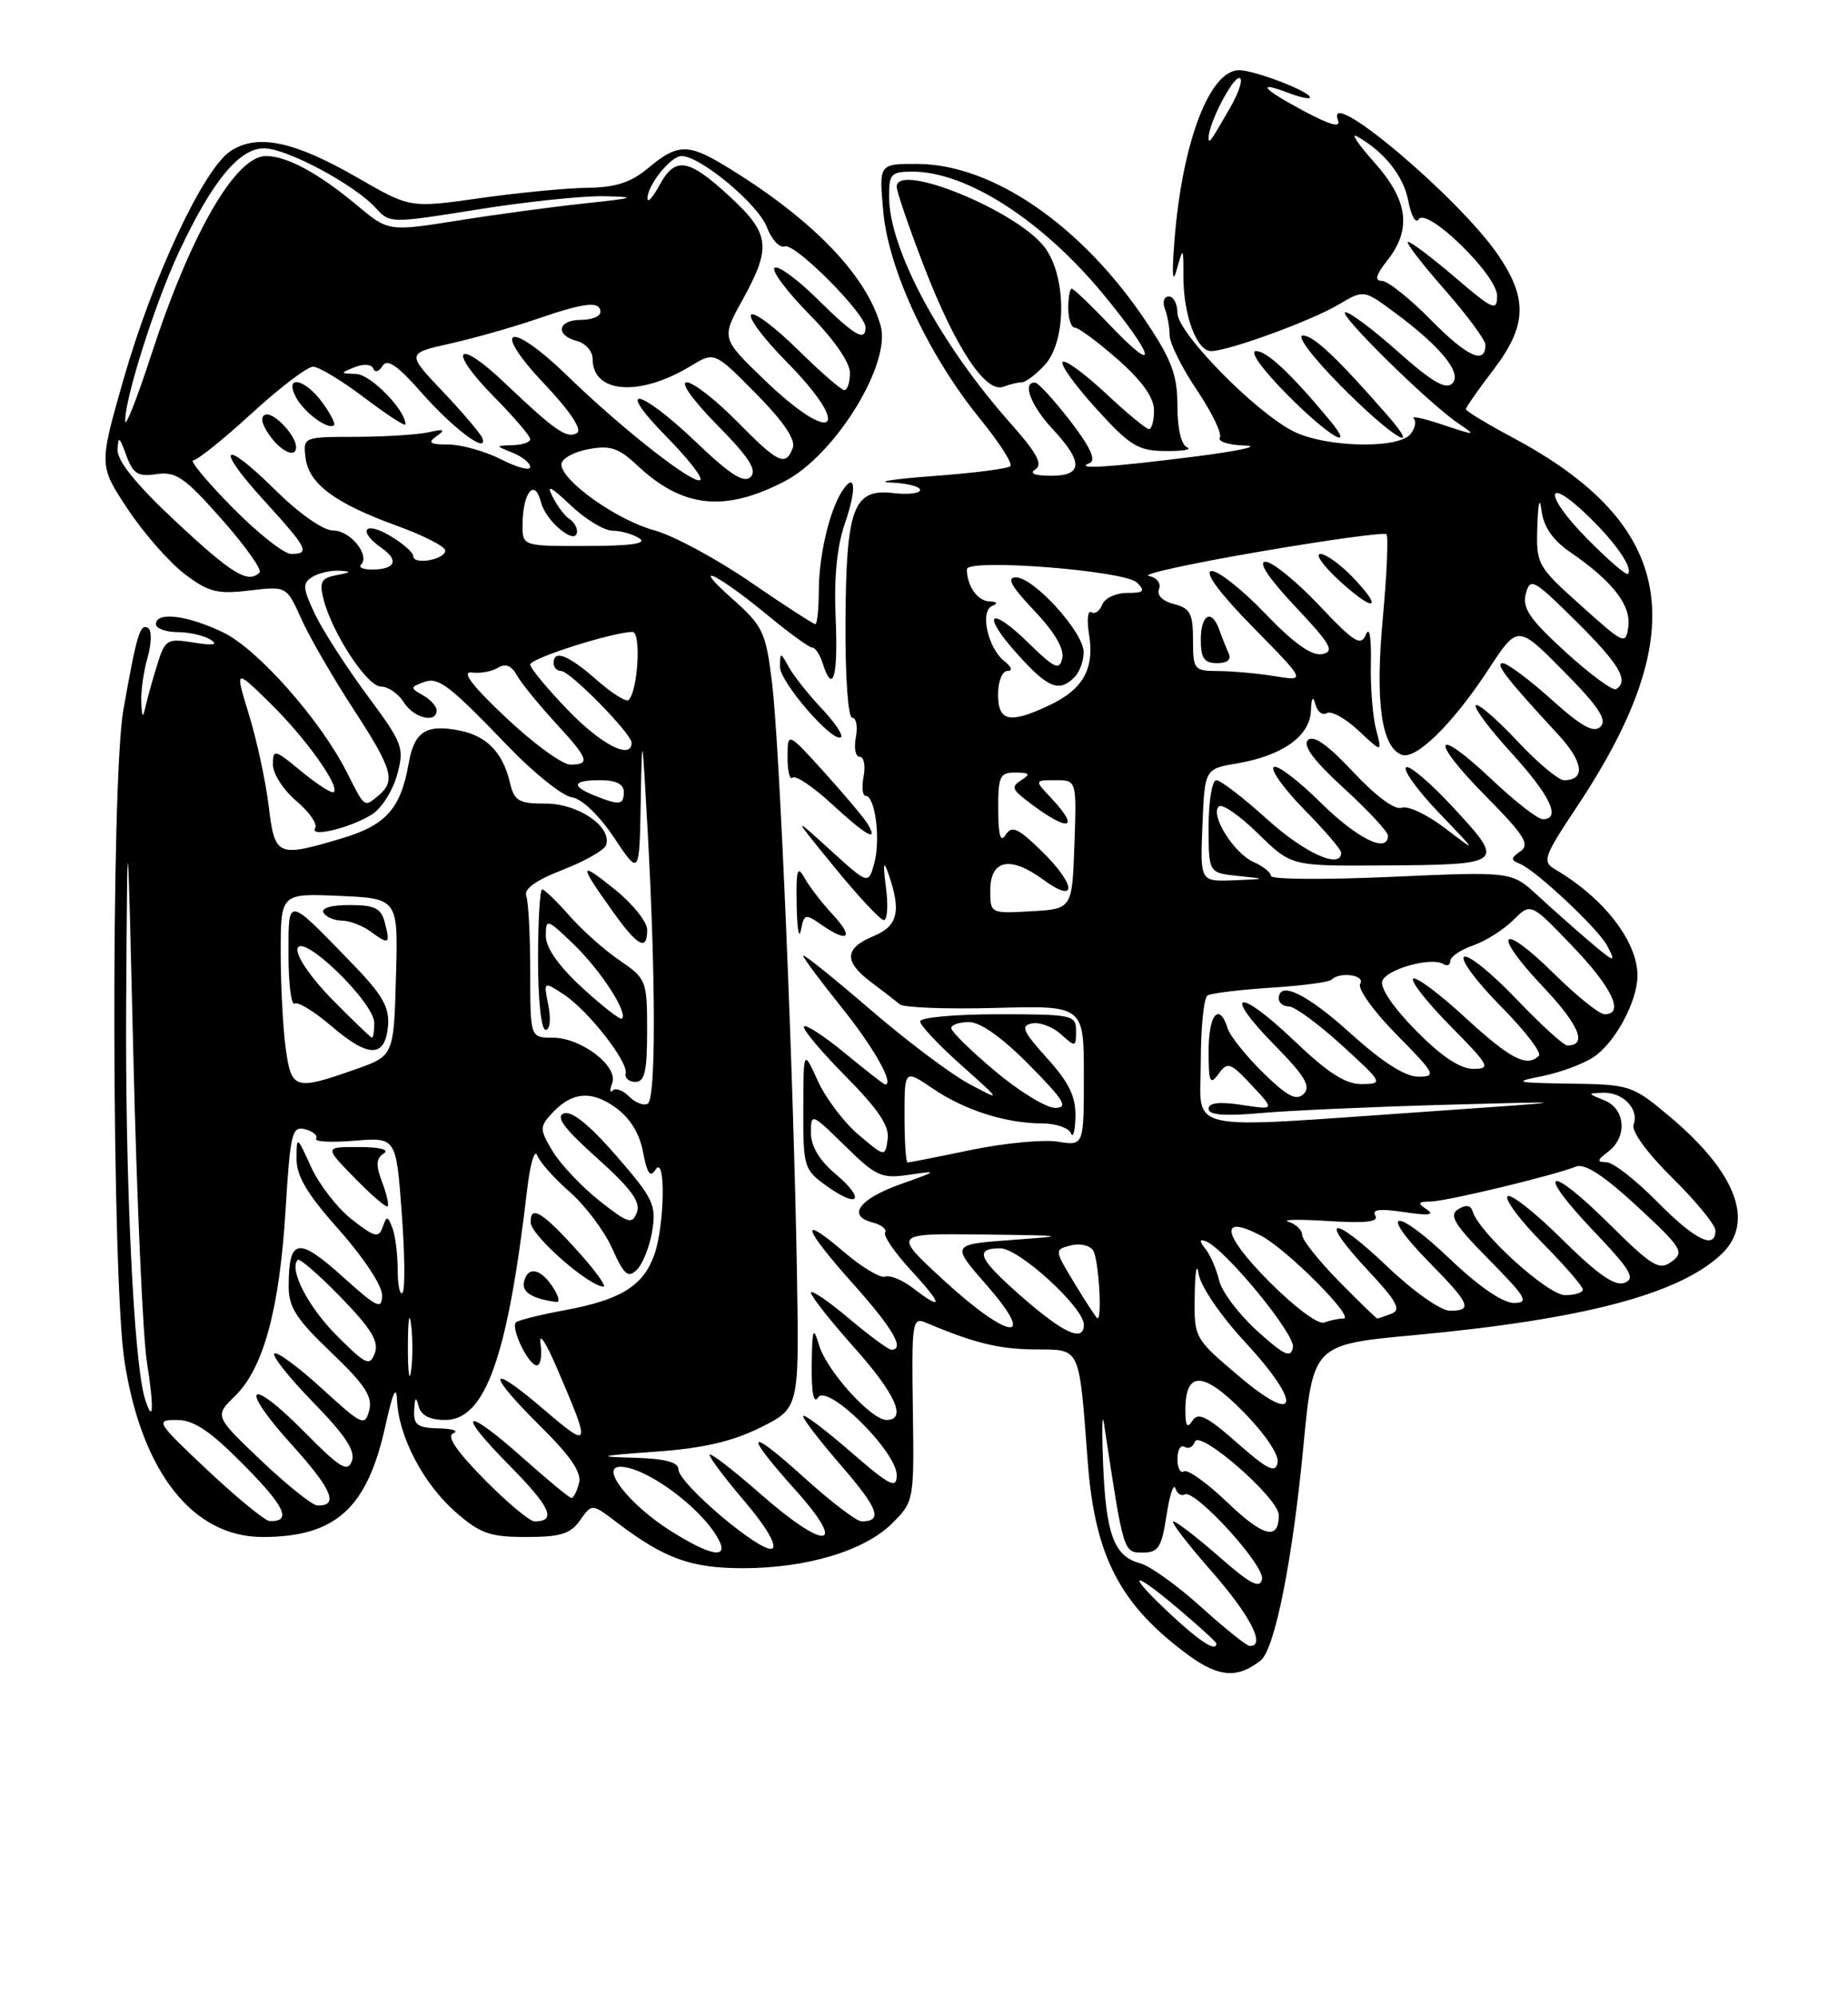 <?xml version="1.0" encoding="UTF-8" standalone="no"?>
<!DOCTYPE svg PUBLIC "-//W3C//DTD SVG 1.1//EN" "http://www.w3.org/Graphics/SVG/1.1/DTD/svg11.dtd" >
<svg xmlns="http://www.w3.org/2000/svg" xmlns:xlink="http://www.w3.org/1999/xlink" version="1.1" viewBox="0 0 237 256">
 <g >
 <path fill="currentColor"
d=" M 161.69 212.81 C 163.49 211.37 165.77 199.96 167.15 185.42 C 168.40 172.33 168.40 172.33 181.45 171.12 C 203.11 169.10 215.29 165.89 220.74 160.78 C 225.11 156.67 222.71 150.29 214.06 143.05 C 209.35 139.10 209.02 139.00 201.36 138.89 C 194.35 138.79 193.95 138.69 197.69 137.95 C 199.99 137.50 202.99 136.40 204.35 135.50 C 207.11 133.70 210.00 128.34 210.00 125.05 C 210.00 120.66 205.69 115.09 199.44 111.43 C 197.75 110.43 197.96 109.83 202.27 103.35 C 217.29 80.76 214.91 67.22 193.95 56.06 C 190.68 54.31 188.00 52.69 188.00 52.45 C 188.00 52.21 189.57 49.95 191.50 47.43 C 195.84 41.75 195.97 38.28 192.07 32.60 C 186.98 25.21 169.83 10.79 171.59 15.39 C 171.99 16.42 170.66 16.07 167.15 14.20 C 161.84 11.36 160.97 10.28 165.36 11.95 C 166.81 12.50 168.00 12.74 168.00 12.49 C 168.00 11.72 160.89 9.00 158.90 9.00 C 155.12 9.00 151.61 18.26 150.62 30.82 C 150.27 35.29 150.37 36.51 150.93 34.50 C 151.74 31.60 151.77 31.63 151.77 35.50 C 151.77 40.42 153.48 45.00 155.32 45.00 C 157.52 45.00 168.08 41.15 171.63 39.06 C 174.89 37.13 174.89 37.13 178.69 39.93 C 184.72 44.36 187.57 47.83 186.25 49.15 C 185.42 49.98 183.63 48.94 179.36 45.14 C 176.19 42.31 173.13 40.01 172.55 40.02 C 171.37 40.04 183.15 51.64 187.00 54.25 C 189.39 55.86 189.31 55.87 185.06 54.45 C 182.62 53.63 180.93 53.26 181.30 53.64 C 181.68 54.01 181.48 54.92 180.87 55.66 C 179.28 57.57 170.02 57.35 165.92 55.31 C 161.03 52.87 151.00 42.66 151.00 40.12 C 151.00 38.95 150.50 38.00 149.89 38.00 C 149.28 38.00 149.06 38.71 149.39 39.58 C 149.73 40.45 150.00 41.98 150.00 42.98 C 150.00 43.98 151.57 47.14 153.50 50.00 C 155.42 52.86 156.75 55.60 156.44 56.10 C 156.13 56.59 157.60 57.05 159.69 57.11 C 161.79 57.17 158.78 57.82 153.00 58.55 C 142.01 59.93 137.64 60.19 139.76 59.34 C 140.61 58.99 139.80 57.26 137.26 53.96 C 135.19 51.28 133.16 49.07 132.75 49.04 C 131.04 48.95 132.20 52.00 135.00 55.00 C 138.96 59.24 138.88 61.00 134.75 60.98 C 132.66 60.97 131.96 60.68 132.80 60.15 C 133.76 59.53 132.98 58.07 129.73 54.41 C 120.60 44.15 114.07 32.02 114.02 25.25 C 114.00 22.29 114.27 22.00 117.03 22.00 C 123.97 22.00 133.69 28.25 141.54 37.77 C 148.14 45.78 148.71 48.34 142.42 41.75 C 139.93 39.14 137.69 37.00 137.45 37.00 C 137.20 37.00 137.00 38.12 137.00 39.50 C 137.00 40.88 137.39 42.00 137.86 42.00 C 138.33 42.00 140.81 43.84 143.36 46.08 C 146.47 48.82 148.00 50.97 148.00 52.58 C 148.00 53.91 147.71 55.00 147.35 55.00 C 147.00 55.00 144.49 52.93 141.79 50.40 C 139.08 47.87 136.60 46.06 136.28 46.39 C 135.95 46.72 137.89 49.41 140.59 52.38 C 144.95 57.18 145.95 57.79 149.50 57.81 C 151.70 57.83 152.94 57.62 152.25 57.34 C 151.49 57.03 151.00 54.94 151.00 52.03 C 151.00 48.10 150.28 46.15 147.02 41.27 C 138.78 28.93 127.31 21.03 117.61 21.01 C 112.72 21.00 112.72 21.00 113.28 27.14 C 113.95 34.58 119.10 45.59 125.67 53.66 C 128.14 56.69 129.90 59.43 129.58 59.75 C 129.26 60.07 124.84 60.64 119.75 61.01 C 114.66 61.39 112.19 61.77 114.25 61.85 C 116.31 61.93 118.00 62.36 118.00 62.80 C 118.00 63.24 116.46 63.42 114.59 63.20 C 109.43 62.60 108.51 65.05 108.43 79.75 C 108.39 86.76 108.76 92.00 109.30 92.00 C 109.81 92.00 110.02 93.13 109.76 94.50 C 109.49 95.88 109.72 97.00 110.26 97.00 C 110.79 97.00 111.02 98.13 110.76 99.50 C 110.49 100.88 110.61 102.00 111.01 102.00 C 112.23 102.00 112.95 107.53 112.14 110.57 C 111.38 113.40 111.38 113.40 106.48 108.95 C 101.58 104.50 101.58 104.50 107.04 111.18 C 110.04 114.86 112.88 117.90 113.34 117.93 C 113.80 117.97 113.93 116.09 113.62 113.75 C 113.22 110.63 113.30 110.16 113.94 112.00 C 115.61 116.83 115.16 118.69 112.00 120.00 C 108.27 121.54 108.20 123.26 111.75 125.91 C 113.26 127.04 114.90 128.31 115.40 128.73 C 115.89 129.15 121.40 129.36 127.65 129.19 C 139.00 128.88 139.00 128.88 139.00 137.88 C 139.00 146.87 139.00 146.87 135.66 146.33 C 133.82 146.03 128.82 146.51 124.55 147.39 C 120.28 148.28 116.61 149.00 116.39 149.00 C 116.18 149.00 116.00 146.31 116.00 143.03 C 116.00 137.06 116.00 137.06 119.62 139.52 C 123.72 142.30 129.01 143.99 133.67 143.99 C 135.41 144.00 137.06 144.56 137.34 145.25 C 137.62 145.94 137.88 144.98 137.92 143.12 C 137.98 140.56 137.10 138.74 134.28 135.63 C 131.16 132.17 130.85 131.46 132.36 131.17 C 133.34 130.98 135.02 131.61 136.07 132.57 C 137.92 134.24 138.00 134.22 138.00 132.15 C 138.00 130.09 137.57 130.00 128.00 130.00 C 122.50 130.00 118.00 130.41 118.00 130.91 C 118.00 131.41 120.36 133.92 123.25 136.50 C 128.50 141.18 128.50 141.18 124.26 138.91 C 121.93 137.66 116.19 133.35 111.51 129.31 C 106.83 125.28 103.00 122.21 103.00 122.49 C 103.00 122.76 105.21 125.73 107.90 129.08 C 112.00 134.16 114.74 139.00 113.52 139.00 C 113.35 139.00 111.06 137.21 108.41 135.03 C 105.77 132.85 103.38 131.28 103.11 131.56 C 102.84 131.83 105.22 134.68 108.39 137.89 C 112.66 142.20 114.09 144.33 113.84 146.02 C 113.50 148.31 113.50 148.31 110.11 145.45 C 108.24 143.87 105.89 140.76 104.88 138.54 C 103.04 134.50 103.04 134.50 103.02 142.18 C 103.00 149.62 103.10 149.93 106.06 152.04 C 110.19 154.99 111.03 153.74 107.13 150.45 C 105.09 148.74 104.00 146.91 104.00 145.20 C 104.00 142.63 104.08 142.66 108.36 146.86 C 112.36 150.79 113.05 151.10 116.61 150.57 C 120.36 150.02 120.32 150.07 115.57 151.75 C 110.20 153.66 108.58 155.82 111.88 156.68 C 113.04 156.98 113.77 157.56 113.51 157.98 C 113.26 158.39 114.77 160.59 116.87 162.86 C 120.95 167.28 121.03 168.13 117.06 165.08 C 115.72 164.05 114.13 163.40 113.52 163.63 C 112.92 163.86 110.53 162.43 108.21 160.45 C 102.38 155.46 102.95 157.32 109.50 164.66 C 114.54 170.30 116.09 173.00 114.31 173.00 C 113.94 173.00 111.46 171.17 108.81 168.94 C 106.17 166.71 104.00 165.25 104.00 165.69 C 104.01 166.14 106.48 169.27 109.50 172.66 C 114.85 178.65 116.35 182.00 113.70 182.00 C 111.72 182.00 106.02 175.69 105.04 172.41 C 104.29 169.90 104.16 170.26 104.10 175.00 C 104.06 178.51 104.35 180.00 104.91 179.12 C 106.09 177.25 115.00 186.05 115.00 189.07 C 115.00 190.90 114.15 190.47 109.00 186.00 C 105.70 183.14 103.00 181.12 103.00 181.52 C 103.00 181.91 105.24 184.81 107.98 187.97 C 112.66 193.38 113.24 195.00 110.50 195.00 C 109.86 195.00 106.56 192.49 103.17 189.42 C 95.76 182.71 95.24 183.44 102.03 191.00 C 108.82 198.57 105.93 198.86 97.49 191.45 C 93.92 188.32 91.00 186.08 91.00 186.47 C 91.00 186.86 93.05 189.58 95.55 192.50 C 98.23 195.65 99.67 198.09 99.05 198.47 C 97.78 199.25 87.00 190.16 87.00 188.31 C 87.00 187.40 85.24 186.95 81.25 186.84 C 76.37 186.71 76.78 186.59 84.00 186.07 C 90.13 185.64 93.89 184.77 97.50 182.98 C 102.49 180.50 102.49 180.50 102.21 163.50 C 101.78 137.98 99.99 95.43 99.01 87.50 C 98.20 80.95 97.87 80.26 93.82 76.66 C 88.31 71.76 92.03 73.55 98.54 78.93 C 101.25 81.17 103.78 83.00 104.16 83.00 C 104.55 83.00 105.15 83.90 105.50 85.00 C 106.81 89.13 107.50 86.75 107.17 79.25 C 106.94 74.05 107.33 70.03 108.37 67.04 C 109.92 62.54 109.69 60.31 107.95 63.03 C 106.35 65.53 105.01 71.30 105.01 75.75 C 105.00 78.09 104.80 80.00 104.56 80.00 C 104.32 80.00 100.55 77.56 96.20 74.58 C 91.84 71.59 86.31 68.62 83.91 67.97 C 79.15 66.69 72.00 61.62 72.00 59.53 C 72.00 58.81 73.54 57.93 75.42 57.58 C 78.25 57.05 79.32 57.40 81.67 59.60 C 87.52 65.11 92.90 65.70 100.63 61.69 C 107.10 58.34 114.31 46.66 112.94 41.76 C 111.11 35.20 104.01 27.91 92.88 21.19 C 88.26 18.39 86.82 18.44 83.18 21.50 C 80.94 23.38 79.01 24.02 75.36 24.07 C 72.69 24.10 66.47 24.70 61.55 25.40 C 52.60 26.67 52.60 26.67 45.86 22.78 C 37.72 18.09 33.02 17.10 29.57 19.36 C 26.11 21.63 19.60 35.49 15.85 48.59 C 12.68 59.67 12.68 59.67 16.38 65.25 C 18.41 68.31 21.68 72.04 23.64 73.54 C 26.73 75.89 27.84 76.18 31.98 75.69 C 36.75 75.12 36.75 75.12 38.63 79.30 C 39.66 81.60 42.64 86.76 45.25 90.77 C 50.39 98.66 50.80 100.09 48.48 102.02 C 46.70 103.49 46.78 103.55 44.49 99.00 C 41.13 92.33 33.08 83.22 28.66 81.08 C 24.09 78.86 20.00 78.35 20.00 80.00 C 20.00 80.55 21.24 81.01 22.75 81.02 C 24.26 81.02 26.18 81.46 27.00 81.99 C 28.04 82.65 27.37 82.76 24.86 82.36 C 21.43 81.81 21.17 81.96 20.18 85.14 C 19.60 86.99 18.93 89.40 18.68 90.50 C 18.32 92.11 18.21 92.02 18.12 89.99 C 18.05 88.61 18.42 86.03 18.93 84.26 C 19.44 82.48 19.47 80.79 19.00 80.50 C 17.97 79.86 17.54 81.27 15.82 91.00 C 14.20 100.22 14.31 163.83 15.97 174.51 C 18.18 188.69 24.72 197.00 33.68 197.00 C 43.05 197.00 47.11 193.32 49.43 182.73 C 50.37 178.46 50.84 177.44 50.92 179.50 C 51.11 184.09 54.28 190.16 58.38 193.76 C 61.57 196.56 62.81 197.00 67.48 197.00 C 71.88 197.00 73.17 196.60 74.40 194.85 C 75.91 192.69 75.91 192.69 79.20 195.20 C 85.21 199.76 88.63 201.00 95.27 201.00 C 103.48 201.00 110.90 198.76 114.44 195.23 C 117.22 192.45 117.24 192.32 117.07 180.58 C 116.90 169.52 117.01 168.79 118.70 169.51 C 124.91 172.14 128.09 172.92 132.70 172.96 C 138.67 173.01 138.35 172.32 139.51 187.50 C 140.44 199.56 143.67 205.72 152.42 212.15 C 156.29 214.99 158.73 215.17 161.69 212.81 Z  M 105.29 118.49 C 108.75 120.91 109.59 120.23 106.82 117.25 C 105.42 115.74 103.77 113.60 103.16 112.50 C 102.26 110.86 102.08 111.48 102.17 116.00 C 102.22 119.03 102.47 120.48 102.71 119.24 C 103.11 117.14 103.29 117.09 105.29 118.49 Z  M 111.30 105.64 C 110.86 104.89 108.36 101.92 105.75 99.03 C 101.00 93.78 101.00 93.78 101.00 97.06 C 101.00 98.86 101.29 100.04 101.65 99.68 C 102.01 99.32 104.25 100.82 106.63 103.01 C 111.08 107.11 112.70 108.03 111.30 105.64 Z  M 105.31 90.74 C 103.64 88.96 101.77 86.60 101.16 85.50 C 100.08 83.54 100.06 83.54 100.03 85.46 C 100.00 87.42 106.94 95.40 107.87 94.47 C 108.14 94.19 106.99 92.51 105.31 90.74 Z  M 170.44 53.75 C 165.52 47.85 162.48 45.00 161.09 45.00 C 160.20 45.00 161.84 47.30 165.00 50.50 C 170.34 55.91 174.11 58.16 170.44 53.75 Z  M 177.95 53.25 C 171.46 45.83 168.46 43.00 167.08 43.00 C 166.22 43.00 168.38 45.85 172.00 49.50 C 178.35 55.91 182.62 58.60 177.95 53.25 Z  M 131.04 49.00 C 131.53 49.00 132.84 48.02 133.96 46.81 C 136.83 43.73 136.80 35.29 133.90 31.60 C 130.21 26.92 115.00 20.74 115.00 23.93 C 115.00 24.56 116.59 29.20 118.54 34.25 C 122.53 44.57 126.42 50.44 128.68 49.57 C 129.50 49.26 130.56 49.00 131.04 49.00 Z  M 150.25 207.03 C 144.39 201.59 144.90 200.95 151.00 206.10 C 153.75 208.42 156.00 210.47 156.00 210.66 C 156.00 211.77 153.99 210.50 150.25 207.03 Z  M 154.00 205.94 C 150.97 203.21 147.48 200.70 146.22 200.37 C 142.88 199.49 141.83 196.69 141.47 187.62 C 141.29 183.16 141.34 180.85 141.59 182.50 C 144.08 199.04 144.07 199.00 146.53 199.00 C 148.56 199.00 148.97 198.36 149.60 194.25 C 149.99 191.64 150.51 190.07 150.74 190.76 C 150.98 191.45 151.51 191.80 151.92 191.55 C 153.18 190.77 162.22 200.64 161.85 202.41 C 161.58 203.68 160.35 203.04 156.34 199.52 C 153.50 197.04 150.86 195.00 150.47 195.00 C 150.08 195.00 152.29 197.88 155.38 201.40 C 160.38 207.10 162.41 211.08 160.25 210.96 C 159.84 210.93 157.03 208.68 154.00 205.94 Z  M 85.92 196.16 C 80.70 192.85 76.91 188.00 79.54 188.00 C 82.82 188.00 89.95 193.24 92.12 197.25 C 93.56 199.90 91.14 199.47 85.92 196.16 Z  M 157.40 192.56 C 154.82 190.09 152.32 188.30 151.85 188.59 C 151.38 188.88 151.00 188.16 151.00 187.00 C 151.00 185.84 151.41 185.14 151.91 185.45 C 152.42 185.76 153.01 185.46 153.23 184.80 C 153.79 183.12 164.00 192.03 164.00 194.19 C 164.00 197.49 162.04 197.00 157.40 192.56 Z  M 26.64 188.46 C 20.04 182.25 19.88 182.00 22.67 182.00 C 24.87 182.00 26.94 183.39 31.31 187.81 C 36.57 193.12 37.46 195.07 34.58 194.96 C 33.99 194.93 30.41 192.01 26.64 188.46 Z  M 62.12 189.62 C 58.49 185.94 57.23 184.06 58.15 183.70 C 58.89 183.40 58.04 183.12 56.25 183.08 C 53.53 183.01 53.02 182.63 53.12 180.75 C 53.20 179.06 53.35 178.93 53.69 180.25 C 53.99 181.42 55.13 182.00 57.09 182.00 C 62.24 182.00 65.10 173.99 67.60 152.50 C 67.98 149.20 68.57 147.21 68.90 148.09 C 69.23 148.96 71.11 151.07 73.08 152.79 C 75.04 154.50 77.48 157.74 78.50 159.99 C 80.05 163.45 80.56 163.87 81.70 162.72 C 82.45 161.97 83.33 159.73 83.65 157.74 C 84.19 154.45 83.77 153.58 79.03 148.13 C 75.59 144.17 73.31 142.33 72.31 142.71 C 71.21 143.13 72.36 144.67 76.59 148.45 C 80.92 152.33 82.19 154.06 81.68 155.39 C 81.07 156.98 80.56 156.82 76.87 153.90 C 74.60 152.10 71.92 149.27 70.91 147.61 C 69.22 144.83 69.20 144.44 70.67 142.82 C 73.25 139.96 75.76 139.69 78.89 141.92 C 80.79 143.28 82.01 145.23 82.47 147.67 C 82.98 150.40 83.39 150.99 84.06 149.93 C 85.38 147.85 85.26 156.94 83.93 160.78 C 82.53 164.79 79.64 166.60 72.49 167.92 C 69.29 168.51 66.45 169.22 66.17 169.49 C 65.46 170.21 67.78 175.00 68.84 175.00 C 69.33 175.00 69.54 173.76 69.32 172.25 C 69.08 170.66 69.96 171.94 71.39 175.27 C 75.85 185.63 75.79 185.83 69.63 180.56 C 62.48 174.45 62.32 175.91 69.38 182.88 C 73.18 186.64 74.62 188.75 74.26 190.10 C 73.99 191.14 73.55 192.00 73.29 192.00 C 73.03 192.00 70.30 189.75 67.21 187.00 C 59.53 180.15 58.27 180.69 65.31 187.81 C 70.61 193.16 71.44 195.00 68.55 195.00 C 67.93 195.00 65.04 192.58 62.12 189.62 Z  M 70.87 164.93 C 69.27 162.52 67.63 162.27 67.19 164.36 C 66.93 165.64 68.31 166.48 71.37 166.88 C 71.85 166.95 71.63 166.07 70.87 164.93 Z  M 74.44 160.75 C 69.63 155.36 67.98 154.32 68.06 156.70 C 68.12 158.35 75.34 164.73 77.37 164.92 C 77.84 164.96 76.53 163.09 74.44 160.75 Z  M 33.50 187.21 C 27.50 181.50 27.50 181.50 30.17 178.90 C 33.80 175.35 35.86 167.74 36.63 154.98 C 37.23 145.21 37.45 144.30 39.13 144.74 C 40.15 145.01 40.78 145.55 40.54 145.94 C 40.29 146.34 42.50 146.46 45.45 146.21 C 50.80 145.77 50.80 145.77 51.52 155.43 C 51.92 160.74 51.96 165.37 51.62 165.71 C 51.28 166.05 51.00 164.72 51.00 162.75 C 51.00 160.78 50.70 158.37 50.33 157.40 C 49.71 155.81 49.60 155.80 49.07 157.29 C 48.57 158.72 48.05 158.59 45.12 156.30 C 43.27 154.85 40.92 151.82 39.90 149.58 C 38.07 145.57 38.04 145.55 38.03 148.50 C 38.01 150.74 39.41 153.07 43.50 157.66 C 46.60 161.14 49.00 164.77 49.00 166.00 C 49.00 167.93 48.39 167.64 43.84 163.54 C 38.22 158.50 37.04 158.72 37.02 164.81 C 37.00 167.54 37.98 169.06 42.47 173.34 C 46.79 177.46 47.81 179.01 47.35 180.77 C 46.80 182.86 46.45 182.70 41.26 177.95 C 38.23 175.18 35.49 173.17 35.18 173.49 C 34.87 173.80 37.13 176.63 40.20 179.78 C 44.27 183.94 45.61 185.98 45.13 187.27 C 44.57 188.75 43.59 188.15 39.06 183.56 C 31.82 176.23 30.52 177.56 37.45 185.21 C 42.60 190.90 43.50 193.06 40.69 192.96 C 40.04 192.93 36.80 190.34 33.50 187.21 Z  M 48.99 151.47 C 48.18 149.33 48.23 148.47 49.21 147.85 C 49.99 147.35 48.74 147.02 46.05 147.02 C 41.59 147.00 41.59 147.00 45.48 150.98 C 47.62 153.17 49.52 154.81 49.71 154.62 C 49.90 154.43 49.58 153.01 48.99 151.47 Z  M 158.66 184.94 C 154.81 181.54 153.64 180.96 152.93 182.09 C 152.27 183.13 152.03 182.81 152.02 180.87 C 151.98 175.67 154.26 175.68 159.41 180.91 C 162.24 183.78 164.05 186.47 163.85 187.48 C 163.57 188.87 162.57 188.38 158.66 184.94 Z  M 18.60 179.32 C 17.16 174.77 16.04 151.39 16.18 128.50 C 16.34 103.50 16.34 103.50 17.12 136.00 C 17.55 153.88 18.32 171.20 18.83 174.50 C 19.78 180.56 19.67 182.69 18.60 179.32 Z  M 158.82 176.33 C 153.14 171.51 153.13 171.49 153.22 166.00 C 153.26 162.97 153.49 161.74 153.72 163.27 C 153.96 164.84 156.52 168.61 159.65 171.99 C 167.11 180.04 166.56 182.91 158.82 176.33 Z  M 52.31 172.50 C 52.32 169.20 52.50 167.97 52.72 169.77 C 52.95 171.57 52.94 174.27 52.71 175.77 C 52.49 177.27 52.30 175.80 52.31 172.50 Z  M 43.20 171.20 C 39.51 167.51 37.01 162.66 38.19 161.48 C 38.42 161.24 40.91 163.40 43.70 166.27 C 47.60 170.28 48.62 171.95 48.07 173.43 C 47.42 175.16 46.95 174.95 43.20 171.20 Z  M 161.23 170.59 C 158.89 168.47 156.69 165.56 156.35 164.12 C 156.01 162.68 155.22 160.86 154.61 160.09 C 153.79 159.05 153.80 158.78 154.62 159.09 C 157.05 159.98 166.14 171.03 165.82 172.69 C 165.55 174.12 164.72 173.74 161.23 170.59 Z  M 131.25 166.39 C 125.47 161.36 124.84 160.00 128.29 160.00 C 130.69 160.00 139.00 167.59 139.00 169.79 C 139.00 172.05 136.51 170.96 131.25 166.39 Z  M 120.98 164.05 C 114.50 158.09 114.50 158.09 126.00 158.23 C 136.85 158.36 137.06 158.40 129.73 158.93 C 121.96 159.50 121.96 159.50 126.56 164.75 C 133.13 172.25 129.39 171.78 120.98 164.05 Z  M 162.64 164.14 C 156.75 158.19 156.33 155.55 161.72 158.38 C 165.07 160.14 173.89 169.00 172.29 169.00 C 171.67 169.00 170.56 169.23 169.82 169.52 C 169.05 169.81 165.96 167.49 162.64 164.14 Z  M 137.85 164.56 C 135.21 160.21 135.20 160.18 137.31 159.63 C 138.48 159.32 139.78 159.62 140.20 160.29 C 140.89 161.37 141.37 169.05 140.75 168.97 C 140.61 168.95 139.31 166.97 137.85 164.56 Z  M 171.71 164.22 C 169.12 161.58 167.00 158.92 167.00 158.29 C 167.00 157.66 166.21 156.90 165.25 156.60 C 164.29 156.31 166.55 156.26 170.29 156.50 C 175.13 156.81 176.88 156.61 176.38 155.81 C 175.89 155.02 176.96 154.89 180.10 155.36 C 183.17 155.83 184.05 155.73 183.00 155.03 C 181.75 154.20 181.83 154.03 183.50 154.00 C 185.53 153.97 199.14 150.70 202.13 149.52 C 203.24 149.08 205.71 150.69 209.97 154.63 C 215.70 159.94 216.05 160.49 214.38 161.71 C 212.78 162.88 211.89 162.34 206.32 156.82 C 198.42 148.99 196.81 149.85 204.42 157.83 C 209.11 162.75 209.78 163.87 208.35 164.42 C 207.11 164.90 204.90 163.36 200.34 158.85 C 196.88 155.42 193.73 152.94 193.34 153.33 C 192.94 153.73 194.95 156.41 197.81 159.31 C 200.66 162.20 203.00 164.89 203.00 165.28 C 203.00 165.68 201.97 166.00 200.71 166.00 C 198.51 166.00 189.70 158.03 188.87 155.28 C 188.62 154.46 188.01 154.37 187.00 155.00 C 185.78 155.76 186.52 156.96 190.97 161.46 C 195.75 166.31 196.15 167.00 194.14 167.00 C 192.72 167.00 189.59 164.85 185.92 161.34 C 178.83 154.58 176.59 154.98 183.31 161.81 C 188.55 167.13 188.92 168.00 185.93 168.00 C 184.77 168.00 181.22 165.49 177.92 162.34 C 170.76 155.52 168.93 155.87 175.43 162.82 C 179.15 166.80 179.74 167.89 178.45 168.38 C 177.56 168.72 176.74 169.00 176.63 169.00 C 176.52 169.00 174.30 166.85 171.71 164.22 Z  M 212.50 154.00 C 209.79 151.25 206.88 148.99 206.04 148.97 C 204.76 148.94 204.79 148.72 206.25 147.61 C 208.74 145.72 208.47 142.12 205.75 141.03 C 203.54 140.14 203.54 140.13 205.63 140.06 C 208.16 139.99 210.25 142.19 209.50 144.14 C 209.18 144.96 211.23 147.77 214.48 150.98 C 217.52 153.98 220.00 157.01 220.00 157.72 C 220.00 160.24 217.35 158.92 212.50 154.00 Z  M 154.00 136.06 C 154.00 131.69 154.39 127.88 154.86 127.59 C 155.33 127.30 158.97 126.86 162.95 126.60 C 166.93 126.35 170.44 125.89 170.76 125.57 C 171.83 124.50 175.14 124.97 174.44 126.10 C 174.07 126.70 176.15 129.61 179.10 132.60 C 184.09 137.66 184.27 138.00 181.89 138.00 C 180.20 138.00 177.28 136.13 173.26 132.50 C 167.61 127.38 164.00 125.63 164.00 128.00 C 164.00 128.55 164.59 129.00 165.31 129.00 C 166.03 129.00 169.07 131.23 172.06 133.95 C 177.37 138.79 177.43 138.91 174.68 138.95 C 172.58 138.99 170.33 137.55 165.92 133.34 C 158.71 126.46 156.65 127.04 163.52 134.02 C 167.34 137.90 168.15 139.25 167.20 140.20 C 166.26 141.14 165.12 140.55 162.00 137.50 C 159.81 135.36 157.75 132.79 157.44 131.80 C 156.36 128.40 155.00 130.01 155.00 134.69 C 155.00 138.73 155.18 139.14 156.27 137.65 C 157.44 136.05 157.77 136.16 160.52 139.09 C 163.50 142.27 163.50 142.27 159.25 141.62 C 156.36 141.18 155.00 141.34 155.00 142.12 C 155.00 142.92 157.01 143.08 161.75 142.66 C 165.46 142.33 176.15 141.86 185.50 141.60 C 202.50 141.13 202.50 141.13 183.00 142.48 C 151.05 144.68 154.00 145.33 154.00 136.06 Z  M 80.70 140.56 C 79.90 139.75 78.94 139.40 78.57 139.77 C 78.20 140.14 78.17 139.72 78.51 138.84 C 79.34 136.67 74.54 133.00 70.87 133.00 C 68.00 133.00 68.00 133.00 68.00 124.58 C 68.00 119.95 67.77 115.56 67.49 114.83 C 67.15 113.95 68.73 112.82 72.16 111.49 C 75.00 110.39 77.51 108.96 77.73 108.31 C 78.51 105.98 74.17 103.00 70.02 103.00 C 66.50 103.00 65.96 102.68 65.38 100.25 C 64.48 96.45 62.42 94.33 58.96 93.64 C 54.65 92.78 53.13 93.76 52.41 97.85 C 51.40 103.64 49.49 105.78 43.82 107.46 C 35.52 109.93 35.24 109.80 34.45 103.25 C 34.06 100.09 32.93 94.84 31.93 91.60 C 30.12 85.70 30.12 85.70 34.62 90.10 C 39.13 94.51 43.60 100.74 42.81 101.52 C 42.58 101.76 40.73 100.57 38.69 98.90 C 35.20 96.02 35.00 95.97 35.00 97.99 C 35.00 99.17 36.35 101.27 38.00 102.66 C 39.65 104.05 40.74 105.61 40.42 106.13 C 39.63 107.40 44.88 106.15 47.70 104.39 C 48.91 103.64 50.36 101.36 50.92 99.34 C 51.88 95.84 51.70 95.33 47.06 89.08 C 44.39 85.46 41.38 80.79 40.38 78.69 C 38.82 75.39 38.77 74.76 40.04 73.96 C 40.84 73.45 42.40 73.09 43.50 73.15 C 45.14 73.25 45.08 73.35 43.16 73.72 C 41.20 74.09 40.93 74.58 41.48 76.76 C 42.57 81.12 47.09 88.00 48.85 88.00 C 49.77 88.00 51.08 88.90 51.77 90.00 C 53.04 92.04 56.00 92.77 56.00 91.05 C 56.00 90.53 55.21 89.66 54.25 89.12 C 52.62 88.20 52.61 88.09 54.20 87.48 C 56.21 86.70 57.35 87.55 65.20 95.69 C 68.48 99.10 72.14 102.02 73.33 102.19 C 74.62 102.37 76.82 104.48 78.75 107.36 C 82.00 112.23 82.00 112.23 82.17 102.86 C 82.34 93.55 82.34 93.57 83.06 106.50 C 84.11 125.70 84.12 140.81 83.08 141.45 C 82.57 141.76 81.50 141.36 80.70 140.56 Z  M 82.99 132.08 C 82.99 125.68 82.89 125.44 79.47 123.10 C 77.53 121.79 74.63 119.20 73.01 117.35 C 71.39 115.51 69.82 114.00 69.53 114.00 C 69.24 114.00 69.00 118.05 69.00 123.00 C 69.00 128.18 69.41 132.00 69.97 132.00 C 70.53 132.00 70.68 130.67 70.33 128.88 C 69.70 125.76 69.70 125.76 72.29 127.45 C 75.42 129.51 80.58 136.08 80.24 137.58 C 80.10 138.18 80.67 138.67 81.49 138.67 C 82.68 138.67 83.00 137.28 82.99 132.08 Z  M 83.00 119.17 C 83.00 118.16 81.14 115.84 78.86 114.01 C 74.23 110.29 74.19 110.65 78.50 116.71 C 81.78 121.32 83.00 121.98 83.00 119.17 Z  M 127.61 137.28 C 124.52 134.69 122.00 132.22 122.00 131.78 C 122.00 131.35 123.03 131.00 124.28 131.00 C 125.73 131.00 128.57 133.02 132.00 136.50 C 136.49 141.04 137.06 142.00 135.32 142.00 C 134.17 142.00 130.69 139.88 127.61 137.28 Z  M 36.64 134.36 C 36.29 131.81 36.00 126.30 36.00 122.11 C 36.00 114.50 36.00 114.50 43.53 114.83 C 51.07 115.16 51.07 115.16 50.78 125.25 C 50.50 135.33 50.50 135.33 45.50 137.09 C 37.82 139.79 37.36 139.65 36.64 134.36 Z  M 49.76 131.49 C 49.96 129.09 49.06 127.51 45.17 123.50 C 36.69 114.76 37.00 114.80 37.00 122.44 C 37.00 126.11 37.35 128.90 37.79 128.63 C 38.22 128.36 40.36 129.68 42.54 131.55 C 47.27 135.61 49.40 135.60 49.76 131.49 Z  M 49.34 118.21 C 48.87 116.40 48.05 116.00 44.82 116.00 C 42.45 116.00 41.13 116.40 41.50 117.00 C 41.84 117.55 42.91 118.00 43.87 118.00 C 44.83 118.00 46.49 118.64 47.56 119.42 C 49.91 121.14 50.08 121.02 49.34 118.21 Z  M 181.58 132.08 C 178.67 129.13 176.95 126.58 177.28 125.72 C 177.86 124.20 183.58 122.62 185.10 123.56 C 185.60 123.87 186.00 123.69 186.00 123.16 C 186.00 122.63 187.31 121.74 188.92 121.18 C 190.53 120.62 192.84 119.16 194.07 117.93 C 196.31 115.69 196.31 115.69 201.65 121.26 C 206.77 126.59 208.38 130.00 205.78 130.00 C 205.11 130.00 202.20 127.66 199.31 124.81 C 192.38 117.97 191.19 119.40 197.90 126.49 C 202.54 131.40 203.62 134.00 201.01 134.00 C 200.53 134.00 197.58 131.31 194.44 128.02 C 191.30 124.73 188.30 122.31 187.77 122.64 C 187.24 122.97 189.33 125.80 192.43 128.93 C 195.52 132.05 197.74 134.92 197.36 135.31 C 195.82 136.84 193.71 135.75 187.91 130.42 C 184.57 127.34 181.56 125.11 181.23 125.44 C 180.89 125.78 183.05 128.51 186.02 131.52 C 191.03 136.59 191.25 137.00 188.93 137.00 C 187.25 137.00 184.82 135.37 181.58 132.08 Z  M 203.50 120.37 C 201.85 118.96 199.01 116.44 197.18 114.76 C 193.86 111.70 193.86 111.70 178.43 112.39 C 169.94 112.77 163.00 112.72 163.00 112.28 C 163.00 111.84 162.00 111.03 160.77 110.49 C 158.24 109.36 155.18 104.49 156.30 103.37 C 156.71 102.96 158.96 104.51 161.31 106.81 C 165.58 111.00 165.58 111.00 177.04 110.93 C 193.00 110.83 193.08 110.76 186.46 103.59 C 183.45 100.33 180.69 97.98 180.31 98.36 C 179.93 98.74 181.84 101.36 184.56 104.20 C 189.50 109.35 189.50 109.35 185.35 106.17 C 183.06 104.42 180.56 103.23 179.77 103.53 C 178.91 103.87 176.47 102.07 173.56 98.96 C 170.28 95.46 168.44 94.16 167.74 94.86 C 167.04 95.56 168.50 97.52 172.36 101.04 C 175.46 103.88 178.00 106.61 178.00 107.10 C 178.00 109.45 174.06 107.51 169.31 102.81 C 166.41 99.95 163.73 97.94 163.34 98.33 C 162.94 98.72 164.73 101.19 167.31 103.81 C 169.89 106.43 172.00 108.89 172.00 109.28 C 172.00 111.47 167.32 109.36 162.50 105.00 C 159.46 102.25 156.53 100.00 155.99 100.00 C 155.45 100.00 155.00 102.67 155.00 105.94 C 155.00 111.88 155.00 111.88 158.75 112.27 C 162.50 112.66 162.50 112.66 158.21 112.83 C 153.91 113.00 153.91 113.00 154.21 105.77 C 154.50 98.55 154.50 98.55 158.69 97.84 C 164.47 96.85 167.97 94.36 168.12 91.13 C 168.19 89.42 168.39 89.11 168.69 90.26 C 168.94 91.23 169.60 91.74 170.16 91.40 C 170.71 91.06 172.54 92.07 174.22 93.64 C 177.27 96.50 177.27 96.50 176.48 93.50 C 176.04 91.85 175.74 88.03 175.81 85.00 C 175.88 81.69 175.63 80.23 175.18 81.32 C 174.53 82.89 173.69 82.37 169.16 77.57 C 166.26 74.51 163.17 72.00 162.30 72.00 C 161.29 72.00 162.68 74.09 166.10 77.73 C 170.69 82.60 171.21 83.51 169.56 83.84 C 168.22 84.10 165.92 82.46 162.18 78.56 C 159.19 75.45 156.10 73.04 155.33 73.20 C 154.45 73.39 156.49 76.12 160.71 80.41 C 167.50 87.32 167.50 87.32 163.50 86.67 C 161.30 86.31 158.04 86.02 156.25 86.01 C 153.13 86.00 153.00 85.84 153.00 82.02 C 153.00 78.64 152.63 77.95 150.57 77.43 C 149.10 77.06 148.33 76.29 148.64 75.50 C 148.93 74.75 148.35 74.02 147.32 73.82 C 146.32 73.62 152.66 72.23 161.41 70.73 C 170.17 69.22 177.54 68.21 177.81 68.47 C 178.07 68.74 177.86 73.58 177.34 79.23 C 176.35 89.94 177.15 95.74 179.76 96.74 C 181.58 97.44 186.32 92.78 190.90 85.79 C 194.64 80.07 194.64 80.07 200.53 86.03 C 204.98 90.52 206.14 92.26 205.27 93.13 C 204.40 94.00 202.85 93.15 198.95 89.64 C 196.11 87.09 193.30 85.00 192.72 85.00 C 191.66 85.00 193.23 87.01 199.84 94.16 C 203.08 97.66 203.37 100.00 200.58 100.00 C 199.86 100.00 197.14 97.72 194.54 94.93 C 191.93 92.15 189.56 90.11 189.27 90.40 C 188.97 90.69 191.05 93.46 193.87 96.55 C 198.82 101.97 200.25 105.00 197.85 105.00 C 197.21 105.00 194.26 102.70 191.29 99.89 C 183.84 92.85 183.23 94.66 190.56 102.06 C 195.49 107.04 196.24 108.25 195.00 109.11 C 193.72 110.00 193.71 110.24 194.93 110.72 C 196.94 111.52 204.94 119.01 206.10 121.19 C 207.35 123.53 207.10 123.45 203.50 120.37 Z  M 157.58 83.75 C 157.26 83.06 156.72 81.71 156.38 80.75 C 155.41 77.98 154.00 78.71 154.00 82.00 C 154.00 84.37 154.44 85.00 156.08 85.00 C 157.39 85.00 157.95 84.54 157.58 83.75 Z  M 173.49 73.99 C 171.91 72.35 170.04 71.00 169.33 71.00 C 168.61 71.00 169.71 72.54 171.76 74.42 C 176.24 78.53 177.53 78.21 173.49 73.99 Z  M 127.00 114.13 C 127.00 110.18 129.55 109.65 133.75 112.72 C 138.24 116.01 138.04 113.40 133.46 108.96 C 130.52 106.11 129.75 105.78 128.97 107.01 C 128.31 108.06 128.03 107.11 128.02 103.75 C 128.00 99.48 128.23 99.00 130.25 99.02 C 132.05 99.03 132.20 99.22 131.00 99.98 C 129.72 100.79 129.79 101.14 131.50 102.48 C 136.84 106.64 138.80 106.55 134.83 102.31 C 132.65 100.00 132.65 100.00 135.37 100.00 C 138.08 100.00 138.08 100.00 137.79 108.25 C 137.50 116.50 137.50 116.50 132.25 116.80 C 127.02 117.10 127.00 117.09 127.00 114.13 Z  M 76.25 101.97 C 73.16 100.73 73.43 100.00 77.00 100.00 C 79.00 100.00 80.00 100.50 80.00 101.50 C 80.00 103.19 79.46 103.26 76.25 101.97 Z  M 64.89 91.98 C 60.51 87.85 59.13 86.03 60.50 86.20 C 61.60 86.34 63.12 86.06 63.88 85.58 C 64.82 85.00 65.60 85.31 66.29 86.55 C 66.85 87.56 69.05 90.26 71.16 92.56 C 75.51 97.27 75.77 98.00 73.14 98.00 C 72.11 98.00 68.40 95.29 64.89 91.98 Z  M 72.82 91.00 C 70.17 88.26 68.00 85.63 68.00 85.17 C 68.00 84.38 78.63 81.00 81.12 81.00 C 82.25 81.00 81.82 88.51 80.62 89.72 C 80.31 90.02 78.46 88.86 76.50 87.13 C 72.86 83.94 71.00 83.21 71.00 85.00 C 71.00 85.55 71.43 86.00 71.96 86.00 C 73.10 86.00 81.00 94.04 81.00 95.20 C 81.00 97.45 77.09 95.44 72.82 91.00 Z  M 128.00 89.00 C 128.00 87.35 128.53 86.00 129.19 86.00 C 129.91 86.00 129.76 85.50 128.81 84.75 C 126.68 83.06 125.64 78.31 127.25 77.66 C 128.04 77.34 127.89 77.13 126.86 77.08 C 125.34 77.01 124.00 75.07 124.00 72.96 C 124.00 71.55 144.28 73.13 145.81 74.67 C 146.92 75.78 146.71 76.00 144.54 76.00 C 143.11 76.00 141.68 76.67 141.36 77.49 C 141.05 78.32 140.41 78.76 139.95 78.47 C 139.49 78.19 139.37 79.48 139.67 81.34 C 140.38 85.71 138.91 88.34 134.63 90.37 C 129.48 92.81 128.00 92.51 128.00 89.00 Z  M 137.80 86.80 C 138.46 86.14 138.99 84.68 138.97 83.55 C 138.94 81.00 132.57 74.00 130.28 74.00 C 129.05 74.00 129.70 75.18 132.62 78.25 C 135.21 80.96 136.51 83.17 136.24 84.36 C 135.87 85.97 135.28 85.70 131.92 82.43 C 126.85 77.47 125.77 78.63 130.54 83.91 C 134.42 88.21 135.83 88.77 137.80 86.80 Z  M 200.79 83.58 C 196.17 79.36 195.20 77.94 195.68 76.11 C 196.24 73.98 196.65 74.21 202.14 79.64 C 207.68 85.13 208.97 87.30 207.25 88.33 C 206.84 88.58 203.93 86.44 200.79 83.58 Z  M 202.75 77.61 C 197.13 72.57 197.00 72.34 197.16 67.48 C 197.26 64.31 197.46 63.60 197.71 65.51 C 197.97 67.55 199.17 69.26 201.40 70.79 C 206.78 74.48 209.18 77.55 208.83 80.28 C 208.51 82.70 208.32 82.61 202.75 77.61 Z  M 22.60 66.90 C 17.49 62.13 15.03 59.10 15.08 57.65 C 15.15 55.84 15.32 55.95 16.19 58.35 C 17.07 60.74 17.68 61.13 20.09 60.77 C 22.57 60.41 23.70 61.20 28.43 66.55 C 31.45 69.96 33.63 73.03 33.29 73.38 C 31.82 74.84 29.78 73.60 22.60 66.90 Z  M 203.50 69.00 C 197.99 63.41 198.08 60.76 203.60 66.07 C 207.21 69.54 209.49 72.85 208.77 73.56 C 208.56 73.78 206.18 71.72 203.50 69.00 Z  M 46.30 72.37 C 47.50 71.17 44.92 68.00 42.75 68.00 C 41.46 68.00 38.41 65.87 35.31 62.81 C 28.46 56.04 27.45 57.14 33.96 64.26 C 39.46 70.29 39.82 71.00 37.33 71.00 C 36.42 71.00 33.01 68.30 29.76 65.00 C 26.51 61.70 24.27 59.00 24.78 59.00 C 25.29 59.00 28.66 56.30 32.26 53.00 C 35.86 49.70 39.41 47.00 40.15 47.00 C 40.89 47.01 43.86 48.80 46.75 50.99 C 49.64 53.18 52.00 54.71 52.00 54.39 C 52.00 52.55 47.54 47.99 45.68 47.93 C 43.58 47.86 43.58 47.83 45.50 47.06 C 46.66 46.60 47.66 46.68 47.87 47.25 C 48.08 47.79 48.61 47.63 49.06 46.90 C 49.66 45.93 50.97 46.82 54.04 50.31 C 58.10 54.92 62.63 58.32 61.87 56.17 C 61.66 55.61 59.39 52.93 56.82 50.22 C 52.14 45.29 52.14 45.29 57.72 44.04 C 60.79 43.35 65.78 41.94 68.81 40.90 C 75.01 38.76 77.00 38.54 77.00 40.00 C 77.00 40.55 75.88 41.00 74.50 41.00 C 71.52 41.00 71.16 42.97 74.00 43.71 C 75.10 44.00 76.00 45.03 76.00 45.99 C 76.00 50.44 82.03 50.89 88.57 46.92 C 91.63 45.06 91.63 45.06 96.95 50.45 C 100.50 54.04 102.07 56.37 101.67 57.42 C 100.74 59.84 99.82 59.40 94.50 54.00 C 91.79 51.25 88.90 49.00 88.07 49.00 C 87.21 49.00 88.88 51.34 91.99 54.49 C 96.06 58.61 97.13 60.27 96.27 61.13 C 95.42 61.98 93.65 60.86 89.23 56.63 C 81.94 49.68 78.72 49.12 85.48 55.98 C 88.17 58.71 90.13 61.20 89.82 61.51 C 89.08 62.26 79.86 55.05 72.85 48.25 C 65.32 40.94 62.78 41.77 69.83 49.23 C 73.10 52.68 74.69 55.07 74.01 55.49 C 72.73 56.29 71.20 55.23 64.77 49.12 C 58.55 43.19 57.27 44.67 63.31 50.81 C 65.89 53.43 68.00 55.89 68.00 56.28 C 68.00 56.68 66.99 57.03 65.75 57.06 C 63.50 57.13 63.50 57.13 65.75 58.03 C 66.99 58.53 68.00 59.35 68.00 59.86 C 68.00 60.37 66.33 59.93 64.29 58.89 C 62.25 57.85 59.21 56.99 57.54 56.98 C 55.11 56.97 54.80 56.75 56.00 55.90 C 57.18 55.06 56.96 54.95 55.00 55.40 C 53.62 55.71 49.43 55.98 45.68 55.99 C 38.90 56.00 38.87 56.01 39.18 58.65 C 39.58 62.00 42.95 64.51 50.88 67.38 C 54.32 68.63 57.12 70.06 57.10 70.57 C 57.07 71.74 53.00 72.45 53.00 71.29 C 53.00 70.82 51.65 69.63 50.00 68.66 C 46.68 66.70 45.83 68.07 48.99 70.28 C 51.23 71.85 50.67 73.00 47.67 73.00 C 46.57 73.00 45.95 72.72 46.30 72.37 Z  M 37.97 57.25 C 37.90 55.74 35.10 52.80 34.05 53.15 C 33.35 53.38 33.53 54.31 34.54 55.76 C 36.06 57.93 38.03 58.79 37.97 57.25 Z  M 41.35 51.60 C 39.08 48.49 36.38 47.98 37.98 50.96 C 39.02 52.90 42.15 55.18 42.84 54.49 C 43.04 54.30 42.36 53.00 41.35 51.60 Z  M 67.02 67.25 C 67.04 63.08 68.58 61.21 69.38 64.38 C 70.01 66.88 74.00 70.10 74.00 68.09 C 74.00 67.56 73.55 66.84 73.01 66.50 C 72.46 66.17 71.50 64.90 70.88 63.69 C 70.03 62.05 70.60 62.31 73.17 64.75 C 75.05 66.54 77.47 68.01 78.55 68.02 C 79.62 68.02 81.17 68.47 82.00 69.00 C 83.04 69.67 80.95 69.97 75.25 69.98 C 67.00 70.00 67.00 70.00 67.02 67.25 Z  M 16.06 54.00 C 15.95 51.27 19.88 38.85 22.91 32.38 C 27.19 23.24 30.66 19.00 33.87 19.01 C 36.80 19.02 45.54 23.70 48.25 26.72 C 49.98 28.63 50.18 28.63 61.25 26.85 C 67.44 25.86 74.75 25.09 77.50 25.15 C 81.82 25.25 81.48 25.38 75.00 26.07 C 70.88 26.51 63.52 27.50 58.66 28.28 C 49.81 29.68 49.81 29.68 45.74 26.28 C 40.82 22.18 36.79 20.00 34.10 20.00 C 30.20 20.00 24.46 29.95 19.39 45.50 C 17.60 51.00 16.10 54.82 16.06 54.00 Z  M 98.00 48.66 C 92.50 43.36 92.50 43.36 95.23 38.43 C 98.97 31.65 98.76 29.95 93.52 25.13 C 88.26 20.28 86.59 20.02 84.57 23.75 C 83.75 25.26 83.06 26.04 83.04 25.47 C 82.97 23.80 86.01 20.00 87.41 20.00 C 89.82 20.00 97.24 26.18 98.35 29.12 C 98.96 30.72 99.99 31.83 100.65 31.58 C 101.92 31.09 111.00 40.20 111.00 41.96 C 111.00 43.86 109.61 43.05 104.81 38.31 C 102.19 35.73 99.72 33.94 99.33 34.34 C 98.94 34.73 100.95 37.41 103.81 40.31 C 106.92 43.46 109.00 46.45 109.00 47.78 C 109.00 49.00 108.68 50.00 108.28 50.00 C 107.89 50.00 105.20 47.66 102.31 44.81 C 99.41 41.95 96.73 39.94 96.33 40.33 C 95.94 40.73 97.95 43.41 100.81 46.31 C 109.54 55.15 106.97 57.30 98.00 48.66 Z  M 183.51 41.01 C 180.80 38.25 177.96 36.00 177.22 36.00 C 176.25 36.00 176.45 35.24 177.93 33.37 C 181.08 29.36 180.58 25.66 176.25 20.81 C 174.19 18.51 173.18 17.00 174.00 17.46 C 177.52 19.43 180.01 22.55 180.61 25.76 C 180.97 27.65 181.56 28.71 181.93 28.12 C 182.96 26.45 192.00 35.24 192.00 37.92 C 192.00 39.94 191.49 39.72 186.64 35.58 C 183.70 33.06 180.97 31.00 180.58 31.00 C 180.20 31.00 182.27 33.71 185.19 37.03 C 188.11 40.35 190.50 43.57 190.50 44.20 C 190.50 46.80 188.16 45.73 183.51 41.01 Z  M 155.00 17.63 C 155.00 15.86 158.01 10.00 158.92 10.00 C 159.47 10.00 158.97 11.69 157.79 13.75 C 155.22 18.23 155.00 18.54 155.00 17.63 Z  M 74.70 126.63 C 71.65 123.83 70.00 121.49 70.00 119.96 C 70.00 117.69 70.13 117.73 73.59 121.05 C 77.03 124.37 80.55 129.78 79.77 130.56 C 79.56 130.77 77.28 129.00 74.70 126.63 Z  M 42.62 128.12 C 39.90 125.36 37.96 122.53 38.15 121.61 C 38.62 119.41 48.00 128.47 48.00 131.12 C 48.00 132.15 47.87 133.00 47.71 133.00 C 47.55 133.00 45.26 130.80 42.62 128.12 Z "/>
</g>
</svg>